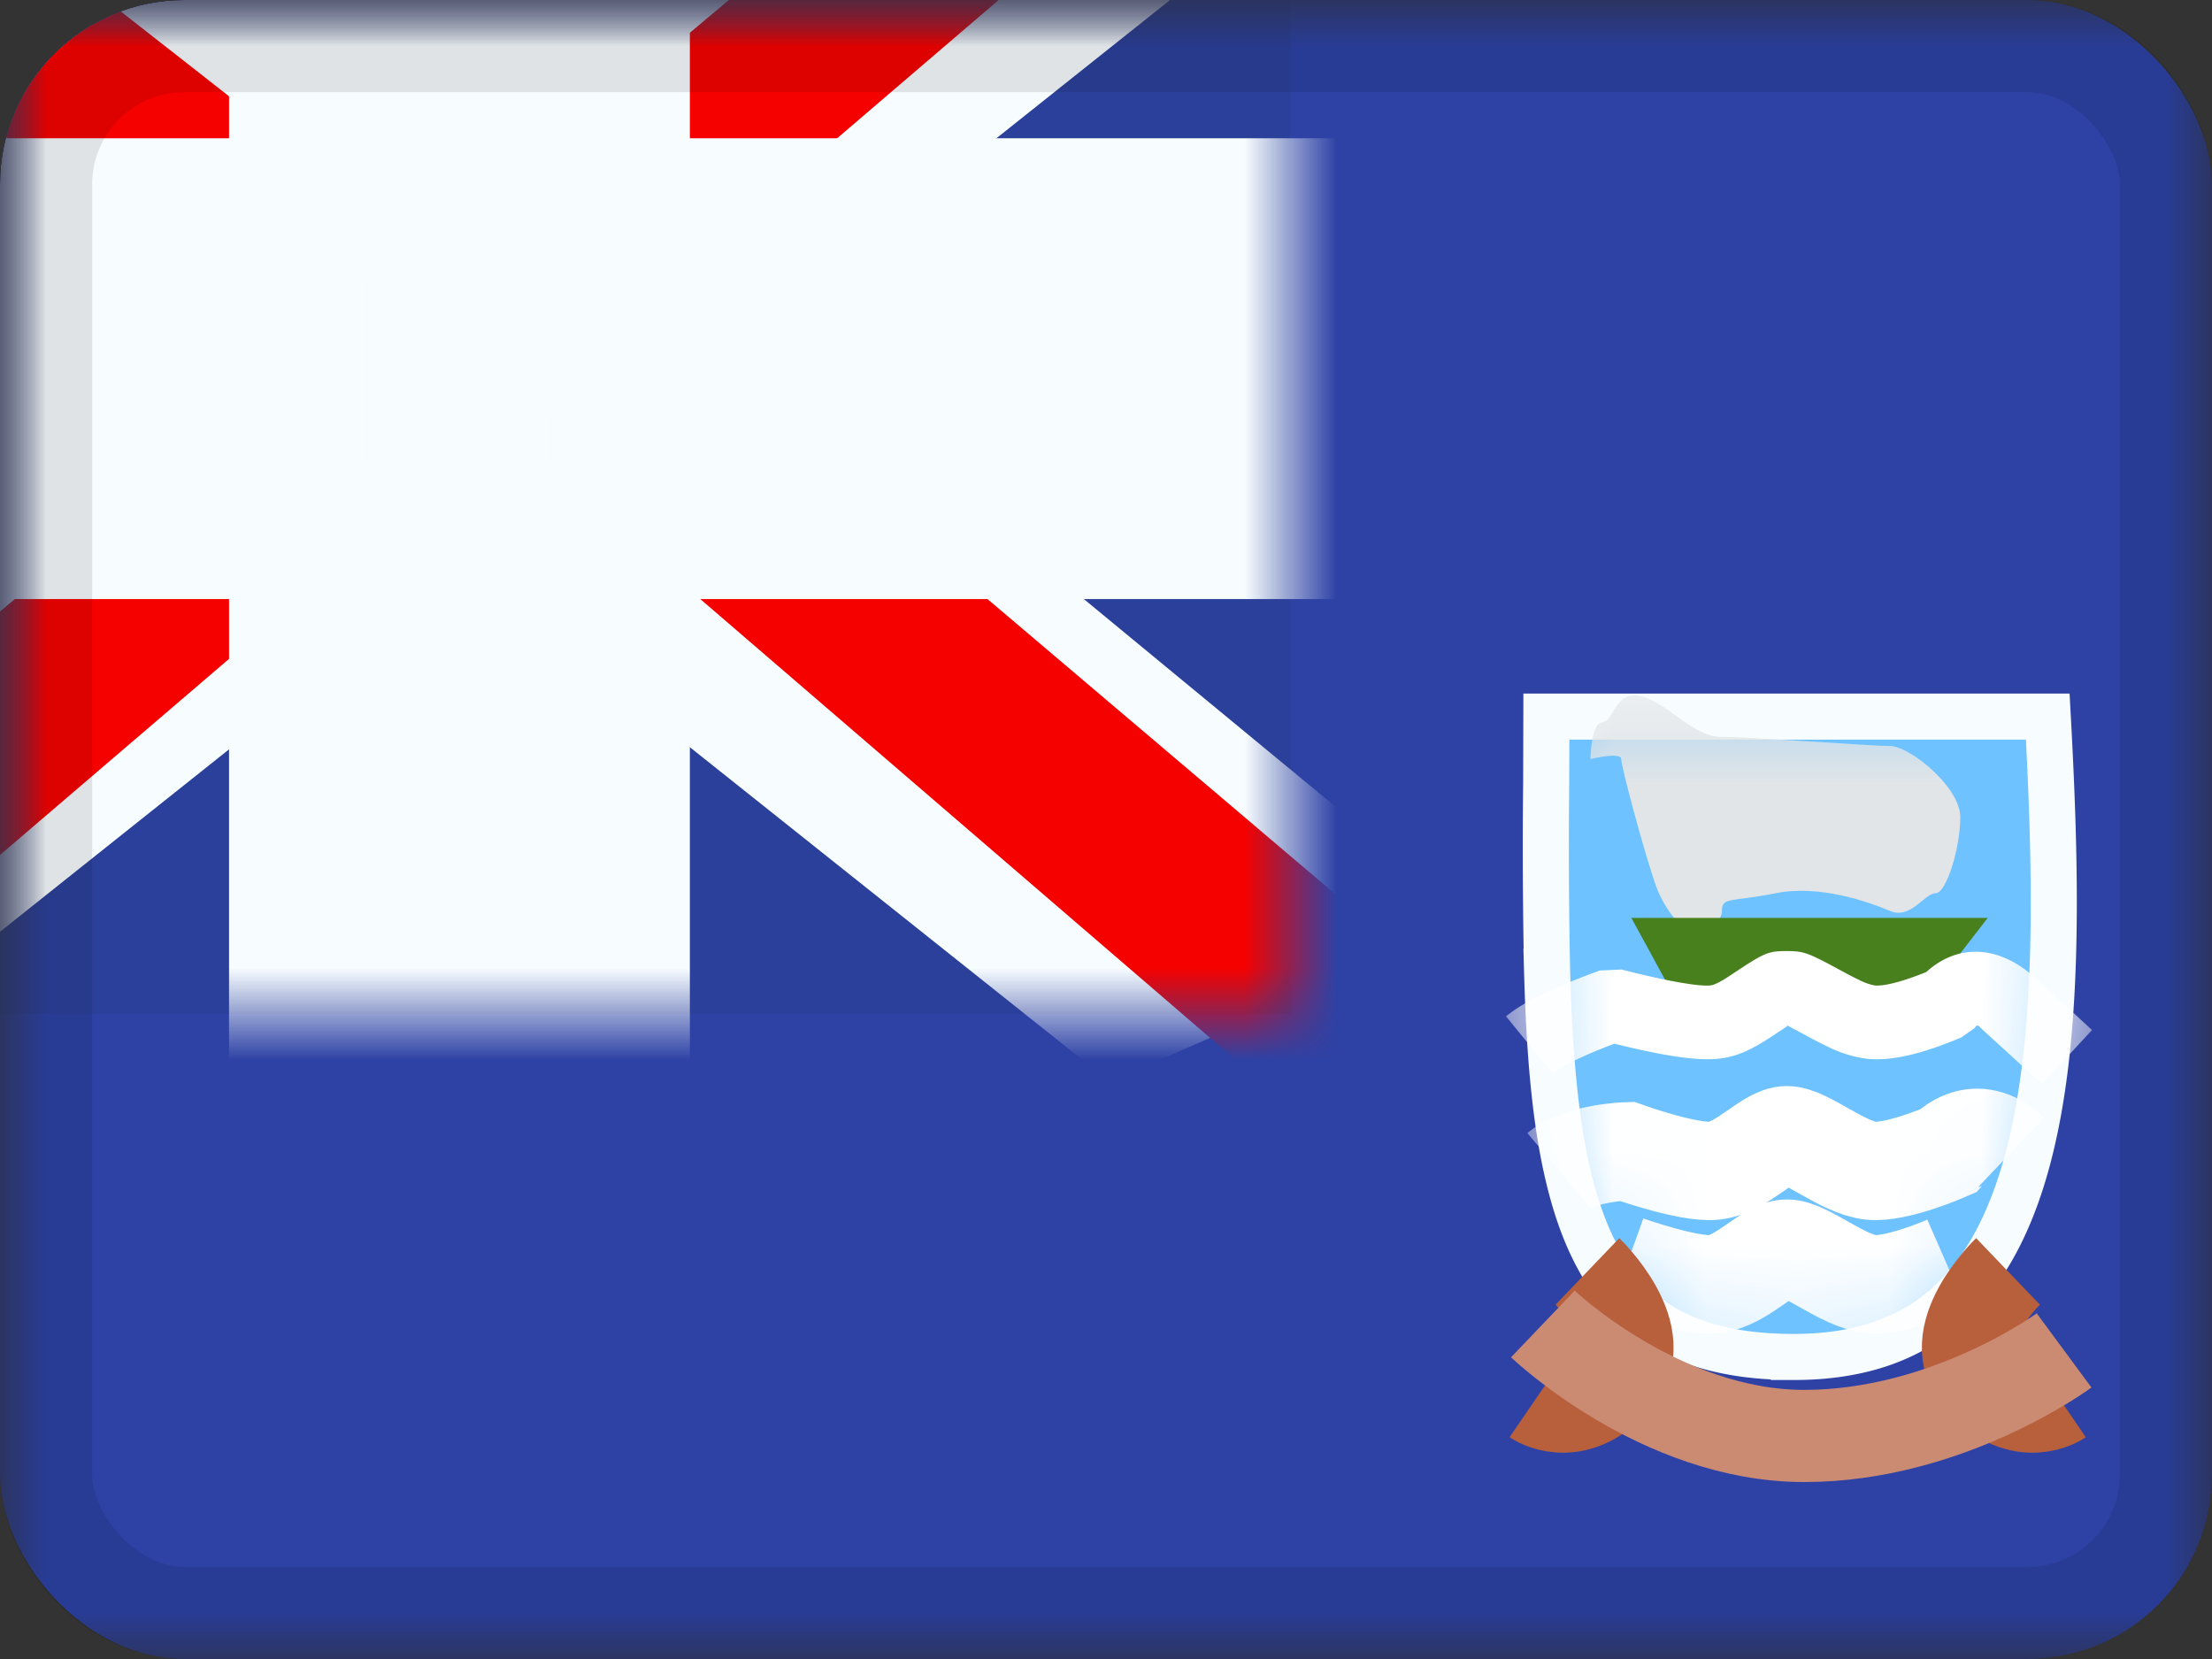 <svg xmlns="http://www.w3.org/2000/svg" fill="none" viewBox="0 0 24 18"><rect x="0" y="0" width="24" height="18" fill="#333333" stroke="none"/><g clip-path="url(#a)"><mask id="b" width="24" height="18" x="0" y="0" maskUnits="userSpaceOnUse" style="mask-type:luminance"><path fill="#fff" d="M0 0h24v18H0z"/></mask><g mask="url(#b)"><path fill="#2E42A5" fill-rule="evenodd" d="M0 0v18h24V0H0Z" clip-rule="evenodd"/><mask id="c" width="24" height="18" x="0" y="0" maskUnits="userSpaceOnUse" style="mask-type:luminance"><path fill="#fff" fill-rule="evenodd" d="M0 0v18h24V0H0Z" clip-rule="evenodd"/></mask><g mask="url(#c)"><path fill="#6DC2FF" stroke="#F7FCFF" stroke-width=".5" d="M19.463 14.723c-.762 0-1.283-.18-1.65-.485-.371-.308-.618-.77-.777-1.395-.16-.628-.225-1.398-.25-2.299a65.431 65.431 0 0 1-.01-2.056l.002-.713h5.44c.098 1.785.128 3.511-.219 4.806-.18.671-.455 1.203-.855 1.567-.394.36-.932.575-1.681.575Z"/><mask id="d" width="7" height="8" x="16" y="7" maskUnits="userSpaceOnUse" style="mask-type:luminance"><path fill="#fff" stroke="#fff" stroke-width=".5" d="M19.463 14.723c-.762 0-1.283-.18-1.65-.485-.371-.308-.618-.77-.777-1.395-.16-.628-.225-1.398-.25-2.299a65.431 65.431 0 0 1-.01-2.056l.002-.713h5.44c.098 1.785.128 3.511-.219 4.806-.18.671-.455 1.203-.855 1.567-.394.36-.932.575-1.681.575Z"/></mask><g mask="url(#d)"><path fill="#E1E5E8" fill-rule="evenodd" d="M18.392 10.19s-.296-.219-.423-.573c-.127-.355-.379-1.3-.379-1.381 0-.082-.334 0-.334 0s.005-.4.131-.4.131-.37.437-.277c.306.094.547.436.858.436.312 0 1.616.099 1.825.099.21 0 .762.442.762.773s-.15.825-.269.825c-.119 0-.268.287-.493.192-.225-.095-.763-.29-1.244-.192-.482.097-.58.036-.58.192s-.291.306-.291.306Z" clip-rule="evenodd"/><path fill="#49801E" fill-rule="evenodd" d="M17.7 9.959h3.867l-.666.86h-2.732l-.469-.86Z" clip-rule="evenodd"/><path stroke="#fff" stroke-width="1.067" d="M17.65 13.722s.668.239.948.21c.309-.033.583-.385.79-.385.206 0 .603.353.911.385.28.029.826-.21.826-.21m-4.209-1.02c.231-.195.734-.21.734-.21s.668.24.948.21c.309-.032.583-.385.79-.385.206 0 .603.353.911.385.28.03.826-.21.826-.21s.305-.343.687.02"/><path fill="#fff" d="m16.846 11.647-.506-.62c.198-.161.531-.32 1.017-.497l.236-.011c.504.129.841.185.964.173.041-.004.11-.037.233-.12.353-.234.388-.253.597-.253.192 0 .231.018.631.235.075.04.103.054.143.073a.65.65 0 0 0 .178.065c.096.01.29-.036.56-.145.353-.32.799-.286 1.183.063.256.234.461.422.616.566l-.544.586a99.399 99.399 0 0 0-.611-.56c-.101-.093-.08-.092-.124-.043l-.139.097c-.42.177-.752.259-1.02.232a1.324 1.324 0 0 1-.445-.14 3.99 3.99 0 0 1-.177-.09c-.193-.105-.266-.139-.25-.139.033 0-.014.026-.155.12-.228.15-.386.228-.596.249-.231.023-.593-.033-1.121-.164-.343.13-.571.242-.67.323Z"/></g><path stroke="#B85F3C" d="M17.223 13.795s.738.707.292 1.186-.854.2-.854.2m5.126-1.386s-.738.707-.292 1.186c.445.479.854.2.854.2"/><path stroke="#CB8B73" d="M16.74 14.365s1.272 1.215 2.835 1.215 2.82-.928 2.82-.928"/><path fill="#2B409A" d="M-4-3h18v14H-4z"/><mask id="e" width="18" height="14" x="-4" y="-3" maskUnits="userSpaceOnUse" style="mask-type:luminance"><path fill="#fff" d="M-4-3h18v14H-4z"/></mask><g mask="url(#e)"><path fill="#F7FCFF" d="m-6.004 10 3.96 1.737L14.09-1.111l2.09-2.582-4.237-.58-6.58 5.536-5.296 3.73L-6.004 10Z"/><path fill="#F50100" d="m-5.462 11.217 2.018 1.008L15.429-3.933h-2.833l-18.058 15.15Z"/><path fill="#F7FCFF" d="m16.004 10-3.961 1.737L-4.09-1.111l-2.09-2.582 4.236-.58 6.58 5.536 5.297 3.73L16.003 10Z"/><path fill="#F50100" d="m15.869 10.873-2.018 1.009-8.037-6.918-2.382-.773-9.813-7.875h2.834L6.26 4.004l2.605.927 7.004 5.942Z"/><mask id="f" width="22" height="18" x="-6" y="-5" fill="#000" maskUnits="userSpaceOnUse"><path fill="#fff" d="M-6-5h22v18H-6z"/><path fill-rule="evenodd" d="M5.985-3h-2v6H-4v2h7.985v6h2V5H14V3H5.985v-6Z" clip-rule="evenodd"/></mask><path fill="#F50100" fill-rule="evenodd" d="M5.985-3h-2v6H-4v2h7.985v6h2V5H14V3H5.985v-6Z" clip-rule="evenodd"/><path fill="#F7FCFF" d="M3.985-3v-1.5h-1.5V-3h1.5Zm2 0h1.5v-1.5h-1.5V-3Zm-2 6v1.5h1.5V3h-1.5ZM-4 3V1.5h-1.5V3H-4Zm0 2h-1.5v1.5H-4V5Zm7.985 0h1.5V3.5h-1.5V5Zm0 6h-1.5v1.5h1.5V11Zm2 0v1.5h1.5V11h-1.5Zm0-6V3.5h-1.5V5h1.5ZM14 5v1.5h1.5V5H14Zm0-2h1.5V1.5H14V3ZM5.985 3h-1.5v1.5h1.5V3Zm-2-4.5h2v-3h-2v3Zm1.5 4.5v-6h-3v6h3ZM-4 4.5h7.985v-3H-4v3Zm1.5.5V3h-3v2h3Zm6.485-1.5H-4v3h7.985v-3Zm1.5 7.5V5h-3v6h3Zm.5-1.5h-2v3h2v-3ZM4.485 5v6h3V5h-3ZM14 3.5H5.985v3H14v-3ZM12.5 3v2h3V3h-3ZM5.985 4.5H14v-3H5.985v3ZM4.485-3v6h3v-6h-3Z" mask="url(#f)"/></g></g></g></g><rect width="23" height="17" x=".5" y=".5" stroke="#000" stroke-opacity=".1" rx="1.5"/><defs><clipPath id="a"><rect width="24" height="18" fill="#fff" rx="2"/></clipPath></defs></svg>